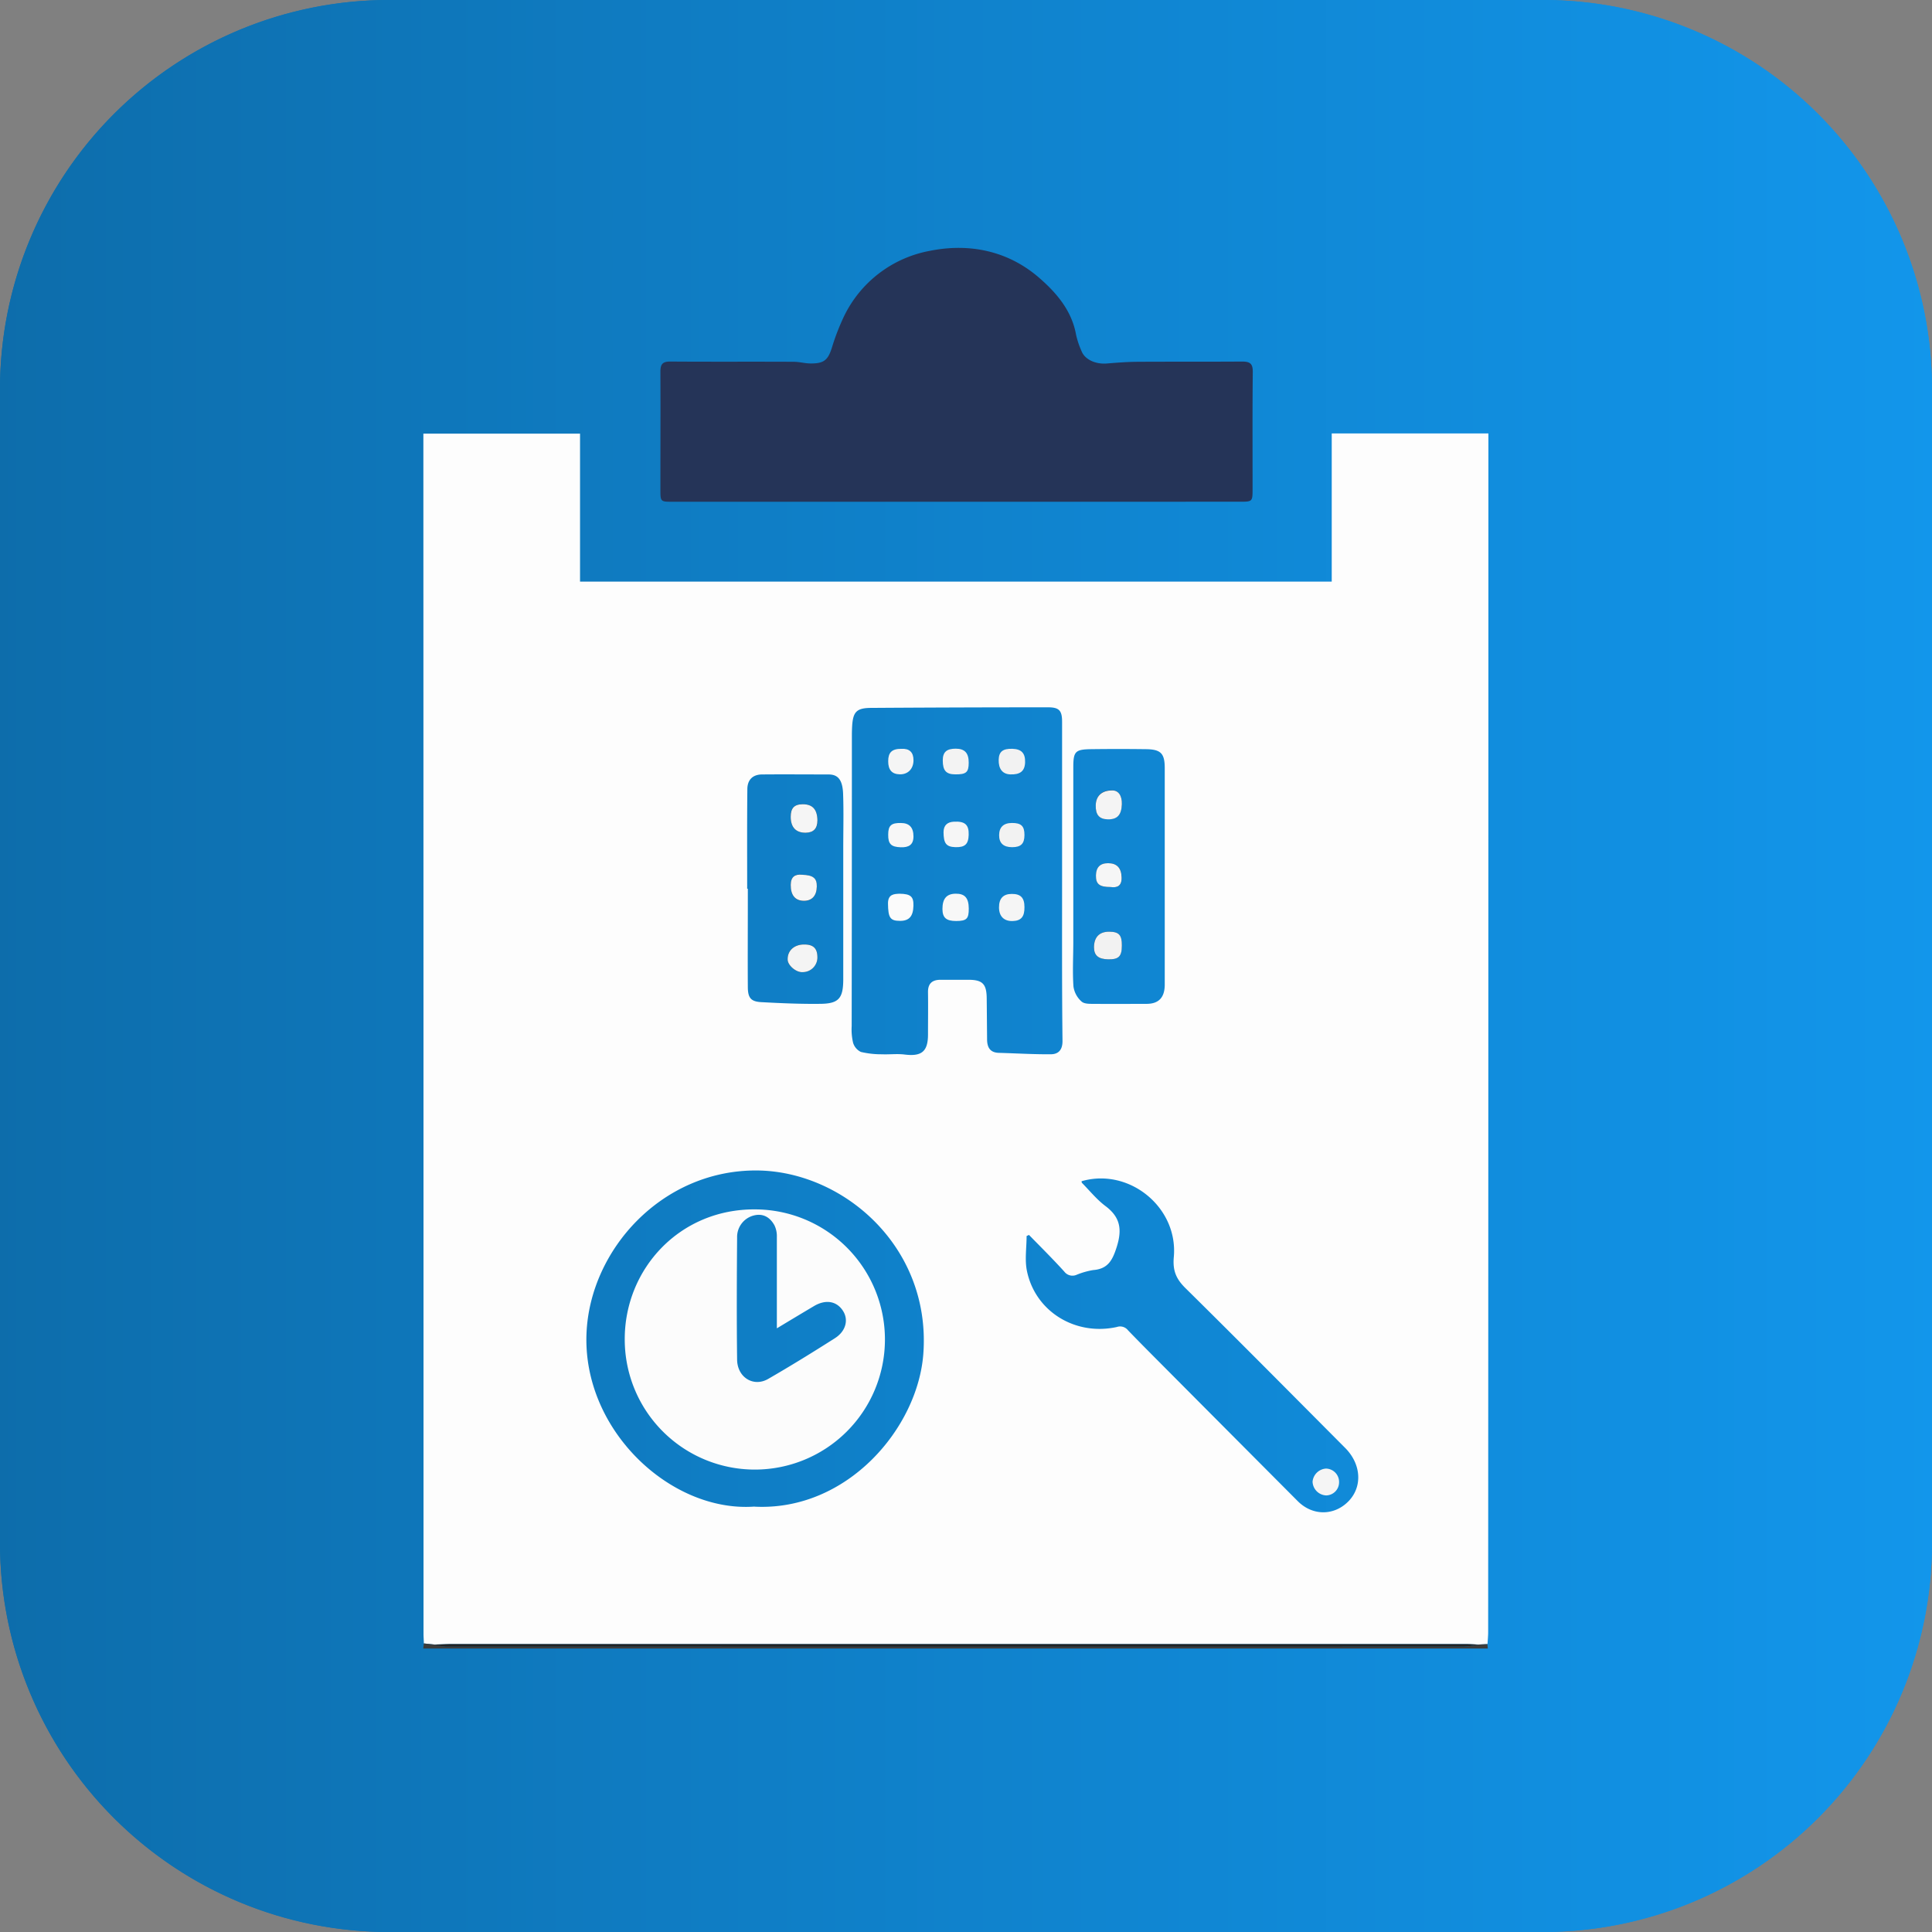 <svg xmlns="http://www.w3.org/2000/svg" xmlns:xlink="http://www.w3.org/1999/xlink" viewBox="0 0 658.17 658.17"><rect x="0" y="0" width="658.17" height="658.17" fill="#808080" stroke="none"/><defs><style>.a{fill:url(#a);}.b{clip-path:url(#c);}.c{fill:url(#d);}.d{fill:#fdfdfd;}.e{fill:#253458;}.f{fill:#3c3c3c;}.g{fill:#343434;}.h{fill:#353535;}.i{fill:#232323;}.j{fill:#f8f8f8;}.k{fill:#f5f5f5;}.l{fill:#f3f3f3;}.m{fill:#f2f2f2;}.n{fill:#fbfbfb;}.o{fill:#f6f6f6;}.p{fill:#f7f7f7;}.q{fill:#fcfcfc;}.r{fill:#f4f4f4;}</style><linearGradient id="a" y1="329.08" x2="658.17" y2="329.08" gradientUnits="userSpaceOnUse"><stop offset="0" stop-color="#0f78bd"/><stop offset="0" stop-color="#0d6dab"/><stop offset="0.37" stop-color="#0f7dc4"/><stop offset="1" stop-color="#1296eb"/></linearGradient><clipPath id="c"><path class="a" d="M132.54,0h393.1A132.54,132.54,0,0,1,658.17,132.54v393.1A132.54,132.54,0,0,1,525.63,658.17H132.53A132.53,132.53,0,0,1,0,525.64V132.54A132.54,132.54,0,0,1,132.54,0Z"/></clipPath><linearGradient id="d" x1="-1135.42" y1="-1561.98" x2="-1132.77" y2="-1561.98" gradientTransform="matrix(248.3, 0, 0, -248.3, 281922.79, -387508.46)" xlink:href="#a"/></defs><path class="a" d="M132.54,0h393.1A132.54,132.54,0,0,1,658.17,132.54v393.1A132.54,132.54,0,0,1,525.63,658.17H132.53A132.53,132.53,0,0,1,0,525.64V132.54A132.54,132.54,0,0,1,132.54,0Z"/><g class="b"><rect class="c" width="658.17" height="658.17"/></g><path class="d" d="M144.39,559.87c0-1.06-.11-2.11-.11-3.17q0-201-.05-402.07v-6.9H197.6v50.41H453.68V147.66h53.37v7.52q0,200.4-.08,400.8c0,1.37-.15,2.74-.22,4.11l-3,.15c-1.48,0-3-.15-4.44-.15H154c-2,0-4,.1-6,.15Zm217.43-259.6V245.9c0-3.86-1-4.94-4.82-4.94q-30,0-60.09.2c-5.12,0-6.33,1.31-6.62,6.32-.05,1-.08,1.91-.08,2.86q0,49.61-.07,99.2a20,20,0,0,0,.47,5.66,5.07,5.07,0,0,0,2.67,3.16,30.18,30.18,0,0,0,7.14.8c2.57.11,5.18-.23,7.72.08,5.82.73,8-1,8-6.85,0-4.77.07-9.54,0-14.31-.06-3,1.4-4.27,4.21-4.3,3.18,0,6.36,0,9.54,0,4.8,0,6.19,1.4,6.25,6.24.06,4.66.08,9.33.13,14,0,2.64.9,4.56,4,4.65,5.9.16,11.79.53,17.69.48,2.5,0,4-1.37,4-4.48C361.75,336.52,361.82,318.39,361.82,300.27Zm-104.77,213c31.63,1.61,55.7-26.87,57.51-52.2,2.61-36.52-27.56-62.32-57.08-62.33-32.06,0-56.45,27-57.67,55.39C198.38,487.25,228.58,515.33,257.05,513.24Zm93.47-92.56-.79.37c0,4-.67,8.1.12,11.92,2.85,13.79,16.48,22.18,30.64,19.06a3.41,3.41,0,0,1,3.79,1.13c3.75,3.89,7.57,7.72,11.38,11.55q23.22,23.34,46.45,46.66c5.15,5.15,12.61,5,17.46-.16,4.62-4.95,4.11-12.52-1.29-17.95-18.1-18.18-36.15-36.42-54.41-54.44-3.15-3.11-4.4-5.91-4-10.53,1.6-17-15.2-30.62-31.4-25.92,0,.2,0,.46.14.59,2.6,2.64,5,5.62,7.9,7.81,5.15,3.82,5.83,8,3.9,14.07-1.44,4.51-3,7.41-8,7.8a26.16,26.16,0,0,0-5.74,1.65,3.48,3.48,0,0,1-4.1-1.13C358.7,428.92,354.58,424.83,350.52,420.68Zm46.27-122.12V261.68c0-5-1.31-6.4-6.4-6.46q-9.37-.12-18.75,0c-5.33.08-6,.79-6,6.15q0,29.73,0,59.45c0,5.08-.3,10.18.05,15.24a8.39,8.39,0,0,0,2.81,5.17c1.06.9,3.18.73,4.83.75,5.76.07,11.51,0,17.27,0,4.15,0,6.19-2.18,6.19-6.56Q396.8,317,396.79,298.56Zm-142.25,4.17h.22c0,1.58,0,3.17,0,4.76,0,9.53-.06,19.06,0,28.59,0,3.82,1,5.1,4.63,5.29,6.73.36,13.47.66,20.2.57,6.17-.08,7.65-1.93,7.68-8.24,0-.53,0-1.06,0-1.59V288.9c0-6.14.17-12.29-.05-18.42-.18-5.44-2.22-6.64-5-6.65-7.52,0-15-.07-22.56,0-3.17,0-5,1.77-5.06,4.89C254.48,280.07,254.54,291.4,254.54,302.73Z"/><path class="e" d="M325.52,170.93H229.13c-4.14,0-4.15,0-4.15-4.23,0-13.36.06-26.72,0-40.08,0-2.63.79-3.47,3.43-3.45,14,.11,28,0,42,.08,1.88,0,3.77.55,5.66.57,4.63.05,6-1.14,7.34-5.42a77.61,77.61,0,0,1,4.11-10.63,40.65,40.65,0,0,1,29.27-22.32c13.52-2.72,26.82,0,37.51,9.44,5.71,5,10.83,11,12.28,19.13a28.85,28.85,0,0,0,1.92,5.71c1.14,2.79,4.78,4.41,8.55,4.1,3.47-.28,6.95-.56,10.43-.58,11.88-.07,23.75,0,35.63-.08,2.72,0,3.7.68,3.67,3.55-.14,13.36-.06,26.72-.07,40.08,0,4-.11,4.12-4.11,4.12Z"/><path class="f" d="M506.85,561.61H144.19c.06-.58.13-1.16.2-1.74l3.55.37a21.6,21.6,0,0,0,3.94.71c17.49,0,35,0,52.47,0q147.24,0,294.47,0a32.94,32.94,0,0,0,4.89-.71l3-.15Z"/><path class="g" d="M382.18,322.09c0-3.56-1-4.68-4.34-4.69s-5.18,1.89-5.15,5.36c0,2.76,1.51,4,4.86,4.05C381.12,326.87,382.14,325.83,382.18,322.09Zm0-48.14c.11-2.89-1.21-4.74-3.34-4.73-3.48,0-5.49,1.85-5.56,5.08s1.18,4.69,4.06,4.77C380.6,279.16,382.05,277.62,382.18,274Zm-3.83,28.23c2.21.33,3.86-.35,3.77-3.31-.09-3.2-1.61-4.8-4.62-4.8-2.77,0-4.05,1.47-4.12,4.12C373.29,301.16,374.51,302.18,378.35,302.18Z"/><path class="h" d="M278.46,325.93c-.07-3-1.45-4.21-4.62-4.17-3.34,0-5.58,2.12-5.52,5.11,0,2,2.88,4.42,5,4.3A5,5,0,0,0,278.46,325.93Zm-9.09-47.63c0,3.57,1.81,5.44,5.16,5.38,2.66-.05,4-1.47,3.94-4.23-.07-3.74-1.67-5.49-5-5.47C270.55,274,269.35,275.26,269.37,278.3ZM273.26,298c-2.39-.31-3.85.64-3.88,3.45,0,3.46,1.42,5.38,4.32,5.46s4.51-1.67,4.56-4.87C278.31,299.22,277.06,298.17,273.26,298Z"/><path class="i" d="M503.71,560.24a32.94,32.94,0,0,1-4.89.71q-147.24.06-294.47,0c-17.49,0-35,0-52.47,0a21.6,21.6,0,0,1-3.94-.71c2,0,4-.15,6-.15h345.3C500.75,560.09,502.23,560.19,503.71,560.24Z"/><path class="j" d="M325.75,313.76c-3.39,0-4.67-1.1-4.69-4.09,0-3.52,1.41-5.18,4.49-5.22s4.46,1.4,4.48,5.06C330.05,313,329.31,313.74,325.75,313.76Z"/><path class="k" d="M349,309c.05,3.3-1.13,4.68-4,4.77s-4.65-1.5-4.67-4.62,1.49-4.62,4.33-4.62C347.69,304.5,349,305.82,349,309Z"/><path class="l" d="M325.46,263.8c-3.16,0-4.28-1.28-4.29-4.75,0-2.85,1.3-4,4.42-4s4.43,1.53,4.42,4.78S329.18,263.84,325.46,263.8Z"/><path class="m" d="M344.14,263.81c-2.62-.11-4-1.87-3.92-5,.08-2.75,1.4-3.81,4.67-3.72,3.07.09,4.41,1.5,4.33,4.56S347.53,263.94,344.14,263.81Z"/><path class="n" d="M306.44,304.46c3.84.05,4.82,1,4.74,4.11-.09,3.6-1.46,5.14-4.55,5.14-3.4,0-4.05-1.07-4.12-5.84C302.46,304.52,304.7,304.55,306.44,304.46Z"/><path class="k" d="M307.05,255.1c2.74-.15,4.15,1.14,4.15,3.89,0,2.92-1.88,4.84-4.62,4.8s-4-1.51-4-4.46S303.79,255.09,307.05,255.1Z"/><path class="o" d="M330,284.41c-.09,3.18-1.27,4.28-4.52,4.19s-4-1.41-4.05-5.06c0-2.51,1.44-3.49,3.45-3.61C328.78,279.69,330.11,281,330,284.41Z"/><path class="p" d="M302.58,284.3c0-3.06,1.05-4,4.31-3.93,2.9,0,4.3,1.52,4.3,4.58,0,2.9-1.67,3.77-4.3,3.69C303.58,288.53,302.54,287.55,302.58,284.3Z"/><path class="m" d="M349,284.41c0,3-1.16,4.19-4.18,4.2s-4.47-1.43-4.45-4.1,1.45-4.14,4.35-4.15C347.85,280.34,349,281.38,349,284.41Z"/><path class="q" d="M257.4,412a44.32,44.32,0,1,1-44.57,44.24C212.79,432.35,231.51,411.76,257.4,412Zm7.25,40.55c0-10.87,0-21,0-31.18a8.56,8.56,0,0,0-.81-3.93c-1.41-2.57-3.63-4.09-6.73-3.44a7.55,7.55,0,0,0-6,7.59c-.11,13.87-.17,27.74,0,41.61.08,6.05,5.59,9.43,10.57,6.56,7.69-4.43,15.23-9.1,22.72-13.86,3.73-2.36,4.72-6.21,2.83-9.25-2.13-3.41-5.92-4.09-9.93-1.71S269.21,449.77,264.65,452.52Z"/><path class="k" d="M456.18,505a4.47,4.47,0,0,1-4.4,4.44,4.85,4.85,0,0,1-4.63-4.69,4.91,4.91,0,0,1,4.55-4.45A4.55,4.55,0,0,1,456.18,505Z"/><path class="m" d="M382.18,322.09c0,3.74-1.06,4.78-4.63,4.72-3.35-.06-4.83-1.29-4.86-4.05,0-3.47,1.79-5.37,5.15-5.36S382.21,318.53,382.18,322.09Z"/><path class="r" d="M382.18,274c-.13,3.67-1.58,5.21-4.84,5.12-2.88-.08-4.13-1.55-4.06-4.77s2.08-5.06,5.56-5.08C381,269.21,382.29,271.06,382.18,274Z"/><path class="o" d="M378.35,302.18c-3.84,0-5.06-1-5-4,.07-2.65,1.35-4.11,4.12-4.12,3,0,4.53,1.6,4.62,4.8C382.21,301.83,380.56,302.51,378.35,302.18Z"/><path class="r" d="M278.46,325.93a5,5,0,0,1-5.13,5.24c-2.13.12-5-2.32-5-4.3-.06-3,2.18-5.07,5.52-5.11C277,321.72,278.39,323,278.46,325.93Z"/><path class="k" d="M269.37,278.3c0-3,1.18-4.3,4.1-4.32,3.33,0,4.93,1.73,5,5.47,0,2.76-1.28,4.18-3.94,4.23C271.18,283.74,269.39,281.87,269.37,278.3Z"/><path class="o" d="M273.26,298c3.8.13,5.05,1.18,5,4-.05,3.2-1.68,4.95-4.56,4.87s-4.36-2-4.32-5.46C269.41,298.68,270.87,297.73,273.26,298Z"/></svg>